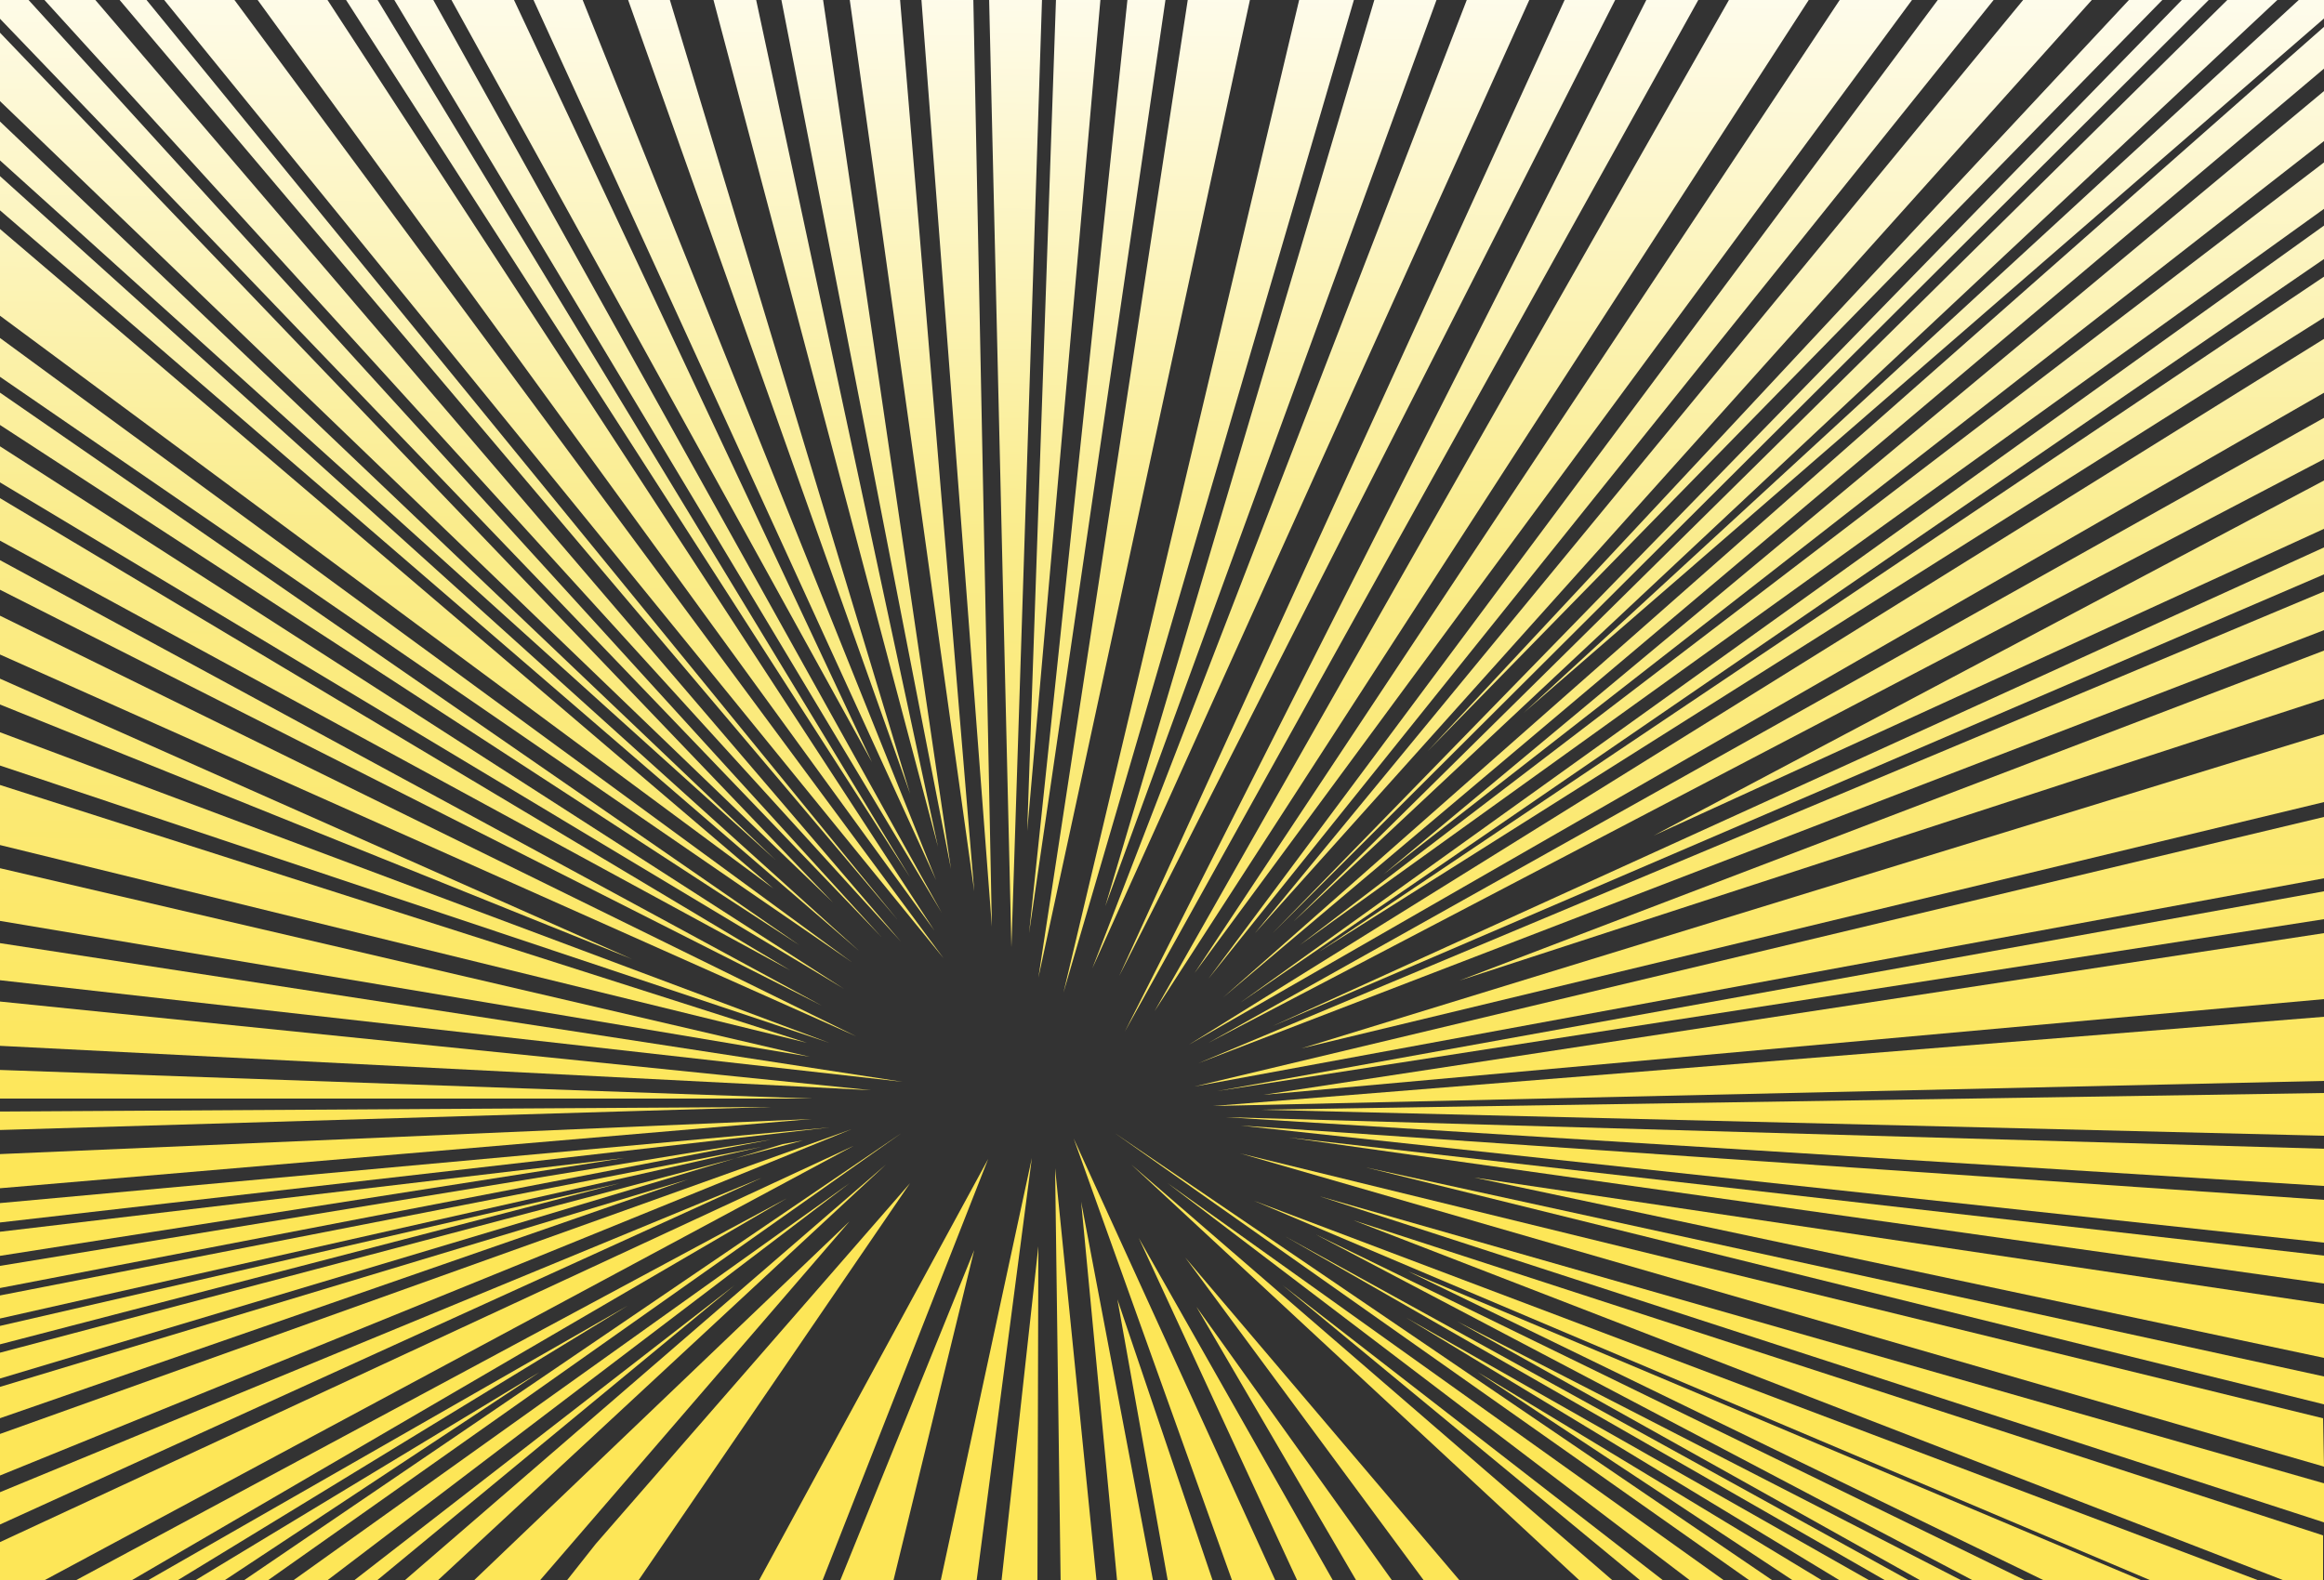 <?xml version="1.0" encoding="utf-8"?>
<!-- Generator: Adobe Illustrator 19.0.0, SVG Export Plug-In . SVG Version: 6.00 Build 0)  -->
<!DOCTYPE svg PUBLIC "-//W3C//DTD SVG 1.1//EN" "http://www.w3.org/Graphics/SVG/1.1/DTD/svg11.dtd">
<svg version="1.1" id="Layer_1" xmlns="http://www.w3.org/2000/svg" xmlns:xlink="http://www.w3.org/1999/xlink" x="0px" y="0px"
	 viewBox="0 0 250 170" style="enable-background:new 0 0 250 170;" xml:space="preserve">
<rect x="0" y="0" width="250" height="170" fill="#333333" stroke="none"/>
<style type="text/css">
	.st0{fill:url(#XMLID_118_);}
	.st1{fill:url(#XMLID_119_);}
	.st2{fill:url(#XMLID_120_);}
	.st3{fill:url(#XMLID_121_);}
	.st4{fill:url(#XMLID_122_);}
	.st5{fill:url(#XMLID_123_);}
	.st6{fill:url(#XMLID_124_);}
	.st7{fill:url(#XMLID_125_);}
	.st8{fill:url(#XMLID_126_);}
	.st9{fill:url(#XMLID_127_);}
	.st10{fill:url(#XMLID_128_);}
	.st11{fill:url(#XMLID_129_);}
	.st12{fill:url(#XMLID_130_);}
	.st13{fill:url(#XMLID_131_);}
	.st14{fill:url(#XMLID_132_);}
	.st15{fill:url(#XMLID_133_);}
	.st16{fill:url(#XMLID_134_);}
	.st17{fill:url(#XMLID_135_);}
	.st18{fill:url(#XMLID_136_);}
	.st19{fill:url(#XMLID_137_);}
	.st20{fill:url(#XMLID_138_);}
	.st21{fill:url(#XMLID_139_);}
	.st22{fill:url(#XMLID_140_);}
	.st23{fill:url(#XMLID_141_);}
	.st24{fill:url(#XMLID_142_);}
	.st25{fill:url(#XMLID_143_);}
	.st26{fill:url(#XMLID_144_);}
	.st27{fill:url(#XMLID_145_);}
	.st28{fill:url(#XMLID_146_);}
	.st29{fill:url(#XMLID_147_);}
	.st30{fill:url(#XMLID_148_);}
	.st31{fill:url(#XMLID_149_);}
	.st32{fill:url(#XMLID_150_);}
	.st33{fill:url(#XMLID_151_);}
	.st34{fill:url(#XMLID_152_);}
	.st35{fill:url(#XMLID_153_);}
	.st36{fill:url(#XMLID_154_);}
	.st37{fill:url(#XMLID_155_);}
	.st38{fill:url(#XMLID_156_);}
	.st39{fill:url(#XMLID_157_);}
	.st40{fill:url(#XMLID_158_);}
	.st41{fill:url(#XMLID_159_);}
	.st42{fill:url(#XMLID_160_);}
	.st43{fill:url(#XMLID_161_);}
	.st44{fill:url(#XMLID_162_);}
	.st45{fill:url(#XMLID_163_);}
	.st46{fill:url(#XMLID_164_);}
	.st47{fill:url(#XMLID_165_);}
	.st48{fill:url(#XMLID_166_);}
	.st49{fill:url(#XMLID_167_);}
	.st50{fill:url(#XMLID_168_);}
	.st51{fill:url(#XMLID_169_);}
	.st52{fill:url(#XMLID_170_);}
	.st53{fill:url(#XMLID_171_);}
	.st54{fill:url(#XMLID_172_);}
	.st55{fill:url(#XMLID_173_);}
	.st56{fill:url(#XMLID_174_);}
	.st57{fill:url(#XMLID_175_);}
	.st58{fill:url(#XMLID_176_);}
	.st59{fill:url(#XMLID_177_);}
	.st60{fill:url(#XMLID_178_);}
	.st61{fill:url(#XMLID_179_);}
	.st62{fill:url(#XMLID_180_);}
	.st63{fill:url(#XMLID_181_);}
	.st64{fill:url(#XMLID_182_);}
	.st65{fill:url(#XMLID_183_);}
	.st66{fill:url(#XMLID_184_);}
	.st67{fill:url(#XMLID_185_);}
	.st68{fill:url(#XMLID_186_);}
	.st69{fill:url(#XMLID_187_);}
	.st70{fill:url(#XMLID_188_);}
	.st71{fill:url(#XMLID_189_);}
	.st72{fill:url(#XMLID_190_);}
	.st73{fill:url(#XMLID_191_);}
	.st74{fill:url(#XMLID_192_);}
	.st75{fill:url(#XMLID_193_);}
	.st76{fill:url(#XMLID_194_);}
	.st77{fill:url(#XMLID_195_);}
	.st78{fill:url(#XMLID_196_);}
	.st79{fill:url(#XMLID_197_);}
	.st80{fill:url(#XMLID_198_);}
	.st81{fill:url(#XMLID_199_);}
	.st82{fill:url(#XMLID_200_);}
	.st83{fill:url(#XMLID_201_);}
	.st84{fill:url(#XMLID_202_);}
	.st85{fill:url(#XMLID_203_);}
	.st86{fill:url(#XMLID_204_);}
	.st87{fill:url(#XMLID_205_);}
	.st88{fill:url(#XMLID_206_);}
	.st89{fill:url(#XMLID_207_);}
	.st90{fill:url(#XMLID_208_);}
	.st91{fill:url(#XMLID_209_);}
	.st92{fill:url(#XMLID_210_);}
	.st93{fill:url(#XMLID_211_);}
	.st94{fill:url(#XMLID_212_);}
	.st95{fill:url(#XMLID_213_);}
	.st96{fill:url(#XMLID_214_);}
	.st97{fill:url(#XMLID_215_);}
	.st98{fill:url(#XMLID_216_);}
	.st99{fill:url(#XMLID_217_);}
	.st100{fill:url(#XMLID_218_);}
	.st101{fill:url(#XMLID_219_);}
	.st102{fill:url(#XMLID_220_);}
	.st103{fill:url(#XMLID_221_);}
	.st104{fill:url(#XMLID_222_);}
	.st105{fill:url(#XMLID_223_);}
	.st106{fill:url(#XMLID_224_);}
	.st107{fill:url(#XMLID_225_);}
	.st108{fill:url(#XMLID_226_);}
	.st109{fill:url(#XMLID_227_);}
	.st110{fill:url(#XMLID_228_);}
	.st111{fill:url(#XMLID_229_);}
	.st112{fill:url(#XMLID_230_);}
	.st113{fill:url(#XMLID_231_);}
	.st114{fill:url(#XMLID_232_);}
	.st115{fill:url(#XMLID_233_);}
</style>
<linearGradient id="XMLID_118_" gradientUnits="userSpaceOnUse" x1="192.203" y1="167.496" x2="195.152" y2="-24.191">
	<stop  offset="0.217" style="stop-color:#FDE657"/>
	<stop  offset="0.566" style="stop-color:#FAEC8B"/>
	<stop  offset="0.942" style="stop-color:#FFFFFF"/>
</linearGradient>
<polygon id="XMLID_116_" class="st0" points="250,61.8 136.9,110.4 250,58.9 "/>
<linearGradient id="XMLID_119_" gradientUnits="userSpaceOnUse" x1="145.438" y1="166.454" x2="148.367" y2="-23.964">
	<stop  offset="0.217" style="stop-color:#FDE657"/>
	<stop  offset="0.566" style="stop-color:#FAEC8B"/>
	<stop  offset="0.942" style="stop-color:#FFFFFF"/>
</linearGradient>
<polygon id="XMLID_115_" class="st1" points="120.4,105 168.4,-0.2 173.9,-0.3 "/>
<linearGradient id="XMLID_120_" gradientUnits="userSpaceOnUse" x1="165.458" y1="166.412" x2="168.383" y2="-23.721">
	<stop  offset="0.217" style="stop-color:#FDE657"/>
	<stop  offset="0.566" style="stop-color:#FAEC8B"/>
	<stop  offset="0.942" style="stop-color:#FFFFFF"/>
</linearGradient>
<polygon id="XMLID_114_" class="st2" points="128.5,104.7 198.1,-0.3 205.9,-0.3 "/>
<linearGradient id="XMLID_121_" gradientUnits="userSpaceOnUse" x1="170.57" y1="166.949" x2="173.506" y2="-23.898">
	<stop  offset="0.217" style="stop-color:#FDE657"/>
	<stop  offset="0.566" style="stop-color:#FAEC8B"/>
	<stop  offset="0.942" style="stop-color:#FFFFFF"/>
</linearGradient>
<polygon id="XMLID_113_" class="st3" points="130,105.3 208.6,-0.2 214.7,-0.3 "/>
<linearGradient id="XMLID_122_" gradientUnits="userSpaceOnUse" x1="178.151" y1="176.531" x2="181.256" y2="-25.286">
	<stop  offset="0.217" style="stop-color:#FDE657"/>
	<stop  offset="0.566" style="stop-color:#FAEC8B"/>
	<stop  offset="0.942" style="stop-color:#FFFFFF"/>
</linearGradient>
<polygon id="XMLID_112_" class="st4" points="135,100.4 217.8,-0.2 225.2,-0.2 "/>
<linearGradient id="XMLID_123_" gradientUnits="userSpaceOnUse" x1="212.519" y1="167.684" x2="215.463" y2="-23.663">
	<stop  offset="0.217" style="stop-color:#FDE657"/>
	<stop  offset="0.566" style="stop-color:#FAEC8B"/>
	<stop  offset="0.942" style="stop-color:#FFFFFF"/>
</linearGradient>
<polygon id="XMLID_111_" class="st5" points="250,56.9 177.9,89.9 250,51.7 "/>
<linearGradient id="XMLID_124_" gradientUnits="userSpaceOnUse" x1="188.683" y1="167.275" x2="191.622" y2="-23.794">
	<stop  offset="0.217" style="stop-color:#FDE657"/>
	<stop  offset="0.566" style="stop-color:#FAEC8B"/>
	<stop  offset="0.942" style="stop-color:#FFFFFF"/>
</linearGradient>
<polygon id="XMLID_110_" class="st6" points="250,49.4 130,112.2 250.1,44.9 "/>
<linearGradient id="XMLID_125_" gradientUnits="userSpaceOnUse" x1="187.577" y1="167.45" x2="190.527" y2="-24.277">
	<stop  offset="0.217" style="stop-color:#FDE657"/>
	<stop  offset="0.566" style="stop-color:#FAEC8B"/>
	<stop  offset="0.942" style="stop-color:#FFFFFF"/>
</linearGradient>
<polygon id="XMLID_109_" class="st7" points="250.1,42.2 127.9,112.4 250.1,36.4 "/>
<linearGradient id="XMLID_126_" gradientUnits="userSpaceOnUse" x1="194.471" y1="167.276" x2="197.407" y2="-23.541">
	<stop  offset="0.217" style="stop-color:#FDE657"/>
	<stop  offset="0.566" style="stop-color:#FAEC8B"/>
	<stop  offset="0.942" style="stop-color:#FFFFFF"/>
</linearGradient>
<polygon id="XMLID_108_" class="st8" points="250.1,34.1 141.9,102.4 250.1,29.7 "/>
<linearGradient id="XMLID_127_" gradientUnits="userSpaceOnUse" x1="191.284" y1="167.288" x2="194.221" y2="-23.646">
	<stop  offset="0.217" style="stop-color:#FDE657"/>
	<stop  offset="0.566" style="stop-color:#FAEC8B"/>
	<stop  offset="0.942" style="stop-color:#FFFFFF"/>
</linearGradient>
<polygon id="XMLID_107_" class="st9" points="153.6,80.8 229.2,-0.2 232.9,-0.3 "/>
<linearGradient id="XMLID_128_" gradientUnits="userSpaceOnUse" x1="185.55" y1="167.165" x2="188.486" y2="-23.67">
	<stop  offset="0.217" style="stop-color:#FDE657"/>
	<stop  offset="0.566" style="stop-color:#FAEC8B"/>
	<stop  offset="0.942" style="stop-color:#FFFFFF"/>
</linearGradient>
<polygon id="XMLID_106_" class="st10" points="136.9,100.4 234.9,-0.2 237.8,-0.2 "/>
<linearGradient id="XMLID_129_" gradientUnits="userSpaceOnUse" x1="189.147" y1="167.262" x2="192.085" y2="-23.703">
	<stop  offset="0.217" style="stop-color:#FDE657"/>
	<stop  offset="0.566" style="stop-color:#FAEC8B"/>
	<stop  offset="0.942" style="stop-color:#FFFFFF"/>
</linearGradient>
<polygon id="XMLID_105_" class="st11" points="131.6,107.3 250.1,2.8 250.1,7.3 "/>
<linearGradient id="XMLID_130_" gradientUnits="userSpaceOnUse" x1="205.024" y1="167.331" x2="207.957" y2="-23.287">
	<stop  offset="0.217" style="stop-color:#FDE657"/>
	<stop  offset="0.566" style="stop-color:#FAEC8B"/>
	<stop  offset="0.942" style="stop-color:#FFFFFF"/>
</linearGradient>
<polygon id="XMLID_104_" class="st12" points="250.1,1.9 163.9,76.7 247.5,-0.2 250.1,-0.2 "/>
<linearGradient id="XMLID_131_" gradientUnits="userSpaceOnUse" x1="197.718" y1="167.616" x2="200.666" y2="-23.974">
	<stop  offset="0.217" style="stop-color:#FDE657"/>
	<stop  offset="0.566" style="stop-color:#FAEC8B"/>
	<stop  offset="0.942" style="stop-color:#FFFFFF"/>
</linearGradient>
<polygon id="XMLID_103_" class="st13" points="250.1,15.1 148.8,94.1 250,9.8 "/>
<linearGradient id="XMLID_132_" gradientUnits="userSpaceOnUse" x1="190.227" y1="167.254" x2="193.164" y2="-23.654">
	<stop  offset="0.217" style="stop-color:#FDE657"/>
	<stop  offset="0.566" style="stop-color:#FAEC8B"/>
	<stop  offset="0.942" style="stop-color:#FFFFFF"/>
</linearGradient>
<polygon id="XMLID_102_" class="st14" points="250.1,27.8 133.4,107.9 250.1,24.2 "/>
<linearGradient id="XMLID_133_" gradientUnits="userSpaceOnUse" x1="190.353" y1="167.292" x2="193.291" y2="-23.705">
	<stop  offset="0.217" style="stop-color:#FDE657"/>
	<stop  offset="0.566" style="stop-color:#FAEC8B"/>
	<stop  offset="0.942" style="stop-color:#FFFFFF"/>
</linearGradient>
<polygon id="XMLID_101_" class="st15" points="245.3,-0.3 139.1,99.2 239.8,-0.2 "/>
<linearGradient id="XMLID_134_" gradientUnits="userSpaceOnUse" x1="193.303" y1="167.338" x2="196.242" y2="-23.689">
	<stop  offset="0.217" style="stop-color:#FDE657"/>
	<stop  offset="0.566" style="stop-color:#FAEC8B"/>
	<stop  offset="0.942" style="stop-color:#FFFFFF"/>
</linearGradient>
<polygon id="XMLID_100_" class="st16" points="250.1,22.4 139.8,101.7 250.1,17.4 "/>
<linearGradient id="XMLID_135_" gradientUnits="userSpaceOnUse" x1="43.275" y1="164.667" x2="46.187" y2="-24.642">
	<stop  offset="0.217" style="stop-color:#FDE657"/>
	<stop  offset="0.566" style="stop-color:#FAEC8B"/>
	<stop  offset="0.942" style="stop-color:#FFFFFF"/>
</linearGradient>
<polygon id="XMLID_99_" class="st17" points="-0.5,82.2 89.2,112.2 -0.5,78.6 "/>
<linearGradient id="XMLID_136_" gradientUnits="userSpaceOnUse" x1="77.174" y1="165.312" x2="80.097" y2="-24.699">
	<stop  offset="0.217" style="stop-color:#FDE657"/>
	<stop  offset="0.566" style="stop-color:#FAEC8B"/>
	<stop  offset="0.942" style="stop-color:#FFFFFF"/>
</linearGradient>
<polygon id="XMLID_98_" class="st18" points="100.7,94.7 62.6,-0.2 57.3,-0.2 "/>
<linearGradient id="XMLID_137_" gradientUnits="userSpaceOnUse" x1="69.177" y1="165.246" x2="72.103" y2="-24.912">
	<stop  offset="0.217" style="stop-color:#FDE657"/>
	<stop  offset="0.566" style="stop-color:#FAEC8B"/>
	<stop  offset="0.942" style="stop-color:#FFFFFF"/>
</linearGradient>
<polygon id="XMLID_97_" class="st19" points="93.8,82 55.2,-0.2 48.4,-0.3 "/>
<linearGradient id="XMLID_138_" gradientUnits="userSpaceOnUse" x1="70.026" y1="165.178" x2="72.948" y2="-24.749">
	<stop  offset="0.217" style="stop-color:#FDE657"/>
	<stop  offset="0.566" style="stop-color:#FAEC8B"/>
	<stop  offset="0.942" style="stop-color:#FFFFFF"/>
</linearGradient>
<polygon id="XMLID_96_" class="st20" points="101.3,98.2 46.5,-0.2 42.3,-0.2 "/>
<linearGradient id="XMLID_139_" gradientUnits="userSpaceOnUse" x1="65.707" y1="164.909" x2="68.621" y2="-24.477">
	<stop  offset="0.217" style="stop-color:#FDE657"/>
	<stop  offset="0.566" style="stop-color:#FAEC8B"/>
	<stop  offset="0.942" style="stop-color:#FFFFFF"/>
</linearGradient>
<polygon id="XMLID_95_" class="st21" points="97.9,94.4 40.5,-0.2 37.1,-0.2 "/>
<linearGradient id="XMLID_140_" gradientUnits="userSpaceOnUse" x1="62.245" y1="164.987" x2="65.164" y2="-24.713">
	<stop  offset="0.217" style="stop-color:#FDE657"/>
	<stop  offset="0.566" style="stop-color:#FAEC8B"/>
	<stop  offset="0.942" style="stop-color:#FFFFFF"/>
</linearGradient>
<polygon id="XMLID_94_" class="st22" points="100.5,100.1 35.1,-0.2 27.5,-0.3 "/>
<linearGradient id="XMLID_141_" gradientUnits="userSpaceOnUse" x1="32.572" y1="164.441" x2="35.481" y2="-24.639">
	<stop  offset="0.217" style="stop-color:#FDE657"/>
	<stop  offset="0.566" style="stop-color:#FAEC8B"/>
	<stop  offset="0.942" style="stop-color:#FFFFFF"/>
</linearGradient>
<polygon id="XMLID_93_" class="st23" points="-0.5,75.6 68,103.2 -0.5,72.8 "/>
<linearGradient id="XMLID_142_" gradientUnits="userSpaceOnUse" x1="44.644" y1="165.067" x2="47.578" y2="-25.617">
	<stop  offset="0.217" style="stop-color:#FDE657"/>
	<stop  offset="0.566" style="stop-color:#FAEC8B"/>
	<stop  offset="0.942" style="stop-color:#FFFFFF"/>
</linearGradient>
<polygon id="XMLID_92_" class="st24" points="-0.5,70.2 92.1,111.5 -0.5,66 "/>
<linearGradient id="XMLID_143_" gradientUnits="userSpaceOnUse" x1="42.723" y1="164.777" x2="45.642" y2="-24.994">
	<stop  offset="0.217" style="stop-color:#FDE657"/>
	<stop  offset="0.566" style="stop-color:#FAEC8B"/>
	<stop  offset="0.942" style="stop-color:#FFFFFF"/>
</linearGradient>
<polygon id="XMLID_91_" class="st25" points="-0.5,63.2 88.4,108.2 -0.5,60 "/>
<linearGradient id="XMLID_144_" gradientUnits="userSpaceOnUse" x1="40.924" y1="164.568" x2="43.835" y2="-24.646">
	<stop  offset="0.217" style="stop-color:#FDE657"/>
	<stop  offset="0.566" style="stop-color:#FAEC8B"/>
	<stop  offset="0.942" style="stop-color:#FFFFFF"/>
</linearGradient>
<polygon id="XMLID_90_" class="st26" points="-0.5,57.9 85,104.4 -0.5,53.3 "/>
<linearGradient id="XMLID_145_" gradientUnits="userSpaceOnUse" x1="57.748" y1="164.856" x2="60.663" y2="-24.632">
	<stop  offset="0.217" style="stop-color:#FDE657"/>
	<stop  offset="0.566" style="stop-color:#FAEC8B"/>
	<stop  offset="0.942" style="stop-color:#FFFFFF"/>
</linearGradient>
<polygon id="XMLID_89_" class="st27" points="101.5,103.1 25,-0.3 17.5,-0.2 "/>
<linearGradient id="XMLID_146_" gradientUnits="userSpaceOnUse" x1="52.83" y1="164.876" x2="55.749" y2="-24.898">
	<stop  offset="0.217" style="stop-color:#FDE657"/>
	<stop  offset="0.566" style="stop-color:#FAEC8B"/>
	<stop  offset="0.942" style="stop-color:#FFFFFF"/>
</linearGradient>
<polygon id="XMLID_88_" class="st28" points="96.5,98.9 15.6,-0.2 12.7,-0.2 "/>
<linearGradient id="XMLID_147_" gradientUnits="userSpaceOnUse" x1="49.029" y1="164.773" x2="51.947" y2="-24.847">
	<stop  offset="0.217" style="stop-color:#FDE657"/>
	<stop  offset="0.566" style="stop-color:#FAEC8B"/>
	<stop  offset="0.942" style="stop-color:#FFFFFF"/>
</linearGradient>
<polygon id="XMLID_87_" class="st29" points="96.9,101.3 10,-0.3 4.6,-0.2 "/>
<linearGradient id="XMLID_148_" gradientUnits="userSpaceOnUse" x1="45.415" y1="164.65" x2="48.329" y2="-24.762">
	<stop  offset="0.217" style="stop-color:#FDE657"/>
	<stop  offset="0.566" style="stop-color:#FAEC8B"/>
	<stop  offset="0.942" style="stop-color:#FFFFFF"/>
</linearGradient>
<polygon id="XMLID_86_" class="st30" points="-0.4,1.6 94.8,100.8 2.8,-0.3 -0.4,-0.2 "/>
<linearGradient id="XMLID_149_" gradientUnits="userSpaceOnUse" x1="39.794" y1="164.555" x2="42.708" y2="-24.809">
	<stop  offset="0.217" style="stop-color:#FDE657"/>
	<stop  offset="0.566" style="stop-color:#FAEC8B"/>
	<stop  offset="0.942" style="stop-color:#FFFFFF"/>
</linearGradient>
<polygon id="XMLID_85_" class="st31" points="-0.4,24.3 83.2,95.6 -0.5,33.6 "/>
<linearGradient id="XMLID_150_" gradientUnits="userSpaceOnUse" x1="43.806" y1="164.833" x2="46.728" y2="-25.108">
	<stop  offset="0.217" style="stop-color:#FDE657"/>
	<stop  offset="0.566" style="stop-color:#FAEC8B"/>
	<stop  offset="0.942" style="stop-color:#FFFFFF"/>
</linearGradient>
<polygon id="XMLID_84_" class="st32" points="-0.5,47.7 90.8,106.4 -0.5,51.6 "/>
<linearGradient id="XMLID_151_" gradientUnits="userSpaceOnUse" x1="44.103" y1="164.721" x2="47.02" y2="-24.894">
	<stop  offset="0.217" style="stop-color:#FDE657"/>
	<stop  offset="0.566" style="stop-color:#FAEC8B"/>
	<stop  offset="0.942" style="stop-color:#FFFFFF"/>
</linearGradient>
<polygon id="XMLID_83_" class="st33" points="-0.5,40.2 91.6,103.5 -0.5,36 "/>
<linearGradient id="XMLID_152_" gradientUnits="userSpaceOnUse" x1="41.341" y1="164.819" x2="44.264" y2="-25.184">
	<stop  offset="0.217" style="stop-color:#FDE657"/>
	<stop  offset="0.566" style="stop-color:#FAEC8B"/>
	<stop  offset="0.942" style="stop-color:#FFFFFF"/>
</linearGradient>
<polygon id="XMLID_82_" class="st34" points="-0.5,41.9 86,101.7 -0.5,45.4 "/>
<linearGradient id="XMLID_153_" gradientUnits="userSpaceOnUse" x1="191.299" y1="166.422" x2="194.18" y2="-20.834">
	<stop  offset="0.217" style="stop-color:#FDE657"/>
	<stop  offset="0.566" style="stop-color:#FAEC8B"/>
	<stop  offset="0.942" style="stop-color:#FFFFFF"/>
</linearGradient>
<polygon id="XMLID_81_" class="st35" points="249.9,152.6 133.4,124.1 250,157.8 "/>
<linearGradient id="XMLID_154_" gradientUnits="userSpaceOnUse" x1="147.554" y1="166.351" x2="150.474" y2="-23.445">
	<stop  offset="0.217" style="stop-color:#FDE657"/>
	<stop  offset="0.566" style="stop-color:#FAEC8B"/>
	<stop  offset="0.942" style="stop-color:#FFFFFF"/>
</linearGradient>
<polygon id="XMLID_80_" class="st36" points="121.7,125.3 170.4,170.5 174,170.5 "/>
<linearGradient id="XMLID_155_" gradientUnits="userSpaceOnUse" x1="158.587" y1="166.503" x2="161.506" y2="-23.216">
	<stop  offset="0.217" style="stop-color:#FDE657"/>
	<stop  offset="0.566" style="stop-color:#FAEC8B"/>
	<stop  offset="0.942" style="stop-color:#FFFFFF"/>
</linearGradient>
<polygon id="XMLID_79_" class="st37" points="138,138.3 177,170.5 179.5,170.5 "/>
<linearGradient id="XMLID_156_" gradientUnits="userSpaceOnUse" x1="155.575" y1="166.441" x2="158.493" y2="-23.214">
	<stop  offset="0.217" style="stop-color:#FDE657"/>
	<stop  offset="0.566" style="stop-color:#FAEC8B"/>
	<stop  offset="0.942" style="stop-color:#FFFFFF"/>
</linearGradient>
<polygon id="XMLID_78_" class="st38" points="125.6,127.3 182.4,170.5 186.1,170.5 "/>
<linearGradient id="XMLID_157_" gradientUnits="userSpaceOnUse" x1="155.275" y1="166.417" x2="158.192" y2="-23.174">
	<stop  offset="0.217" style="stop-color:#FDE657"/>
	<stop  offset="0.566" style="stop-color:#FAEC8B"/>
	<stop  offset="0.942" style="stop-color:#FFFFFF"/>
</linearGradient>
<polygon id="XMLID_77_" class="st39" points="119.9,121.9 188.7,170.4 191.2,170.4 "/>
<linearGradient id="XMLID_158_" gradientUnits="userSpaceOnUse" x1="177.595" y1="166.746" x2="180.511" y2="-22.788">
	<stop  offset="0.217" style="stop-color:#FDE657"/>
	<stop  offset="0.566" style="stop-color:#FAEC8B"/>
	<stop  offset="0.942" style="stop-color:#FFFFFF"/>
</linearGradient>
<polygon id="XMLID_76_" class="st40" points="158.9,147.6 193.4,170.4 196.6,170.4 "/>
<linearGradient id="XMLID_159_" gradientUnits="userSpaceOnUse" x1="195.618" y1="166.443" x2="198.491" y2="-20.339">
	<stop  offset="0.217" style="stop-color:#FDE657"/>
	<stop  offset="0.566" style="stop-color:#FAEC8B"/>
	<stop  offset="0.942" style="stop-color:#FFFFFF"/>
</linearGradient>
<polygon id="XMLID_75_" class="st41" points="250,159.6 141.9,128.7 250,163.8 "/>
<linearGradient id="XMLID_160_" gradientUnits="userSpaceOnUse" x1="197.497" y1="167.269" x2="200.434" y2="-23.633">
	<stop  offset="0.217" style="stop-color:#FDE657"/>
	<stop  offset="0.566" style="stop-color:#FAEC8B"/>
	<stop  offset="0.942" style="stop-color:#FFFFFF"/>
</linearGradient>
<polygon id="XMLID_74_" class="st42" points="249.9,170.3 249.9,165.2 145.6,131.3 246.6,170.4 "/>
<linearGradient id="XMLID_161_" gradientUnits="userSpaceOnUse" x1="189.145" y1="166.812" x2="192.053" y2="-22.204">
	<stop  offset="0.217" style="stop-color:#FDE657"/>
	<stop  offset="0.566" style="stop-color:#FAEC8B"/>
	<stop  offset="0.942" style="stop-color:#FFFFFF"/>
</linearGradient>
<polygon id="XMLID_73_" class="st43" points="243.9,170.4 134.9,129.2 232.2,170.4 "/>
<linearGradient id="XMLID_162_" gradientUnits="userSpaceOnUse" x1="176.462" y1="166.706" x2="179.376" y2="-22.676">
	<stop  offset="0.217" style="stop-color:#FDE657"/>
	<stop  offset="0.566" style="stop-color:#FAEC8B"/>
	<stop  offset="0.942" style="stop-color:#FFFFFF"/>
</linearGradient>
<polygon id="XMLID_72_" class="st44" points="151.3,141.8 198.5,170.4 201.9,170.5 "/>
<linearGradient id="XMLID_163_" gradientUnits="userSpaceOnUse" x1="171.947" y1="166.631" x2="174.86" y2="-22.764">
	<stop  offset="0.217" style="stop-color:#FDE657"/>
	<stop  offset="0.566" style="stop-color:#FAEC8B"/>
	<stop  offset="0.942" style="stop-color:#FFFFFF"/>
</linearGradient>
<polygon id="XMLID_71_" class="st45" points="138.2,133 203.6,170.5 206.2,170.5 "/>
<linearGradient id="XMLID_164_" gradientUnits="userSpaceOnUse" x1="184.096" y1="166.806" x2="187.01" y2="-22.559">
	<stop  offset="0.217" style="stop-color:#FDE657"/>
	<stop  offset="0.566" style="stop-color:#FAEC8B"/>
	<stop  offset="0.942" style="stop-color:#FFFFFF"/>
</linearGradient>
<polygon id="XMLID_70_" class="st46" points="156.8,142.2 207.4,170.5 211.7,170.4 "/>
<linearGradient id="XMLID_165_" gradientUnits="userSpaceOnUse" x1="179.82" y1="166.724" x2="182.732" y2="-22.574">
	<stop  offset="0.217" style="stop-color:#FDE657"/>
	<stop  offset="0.566" style="stop-color:#FAEC8B"/>
	<stop  offset="0.942" style="stop-color:#FFFFFF"/>
</linearGradient>
<polygon id="XMLID_69_" class="st47" points="218.6,170.4 141.5,132.8 213.1,170.5 215.6,170.5 "/>
<linearGradient id="XMLID_166_" gradientUnits="userSpaceOnUse" x1="191.022" y1="166.874" x2="193.933" y2="-22.33">
	<stop  offset="0.217" style="stop-color:#FDE657"/>
	<stop  offset="0.566" style="stop-color:#FAEC8B"/>
	<stop  offset="0.942" style="stop-color:#FFFFFF"/>
</linearGradient>
<polygon id="XMLID_68_" class="st48" points="231,170.3 151.5,136.8 220.4,170.3 "/>
<linearGradient id="XMLID_167_" gradientUnits="userSpaceOnUse" x1="36.267" y1="165.197" x2="39.218" y2="-26.596">
	<stop  offset="0.217" style="stop-color:#FDE657"/>
	<stop  offset="0.566" style="stop-color:#FAEC8B"/>
	<stop  offset="0.942" style="stop-color:#FFFFFF"/>
</linearGradient>
<polygon id="XMLID_67_" class="st49" points="-0.6,149.4 74,126.9 -0.6,152.8 "/>
<linearGradient id="XMLID_168_" gradientUnits="userSpaceOnUse" x1="68.872" y1="165.5" x2="71.812" y2="-25.601">
	<stop  offset="0.217" style="stop-color:#FDE657"/>
	<stop  offset="0.566" style="stop-color:#FAEC8B"/>
	<stop  offset="0.942" style="stop-color:#FFFFFF"/>
</linearGradient>
<polygon id="XMLID_66_" class="st50" points="95.3,125.3 46.6,170.5 43,170.5 "/>
<linearGradient id="XMLID_169_" gradientUnits="userSpaceOnUse" x1="58.039" y1="165.347" x2="60.98" y2="-25.826">
	<stop  offset="0.217" style="stop-color:#FDE657"/>
	<stop  offset="0.566" style="stop-color:#FAEC8B"/>
	<stop  offset="0.942" style="stop-color:#FFFFFF"/>
</linearGradient>
<polygon id="XMLID_65_" class="st51" points="79,138.3 40,170.5 37.5,170.5 "/>
<linearGradient id="XMLID_170_" gradientUnits="userSpaceOnUse" x1="60.881" y1="165.409" x2="63.823" y2="-25.827">
	<stop  offset="0.217" style="stop-color:#FDE657"/>
	<stop  offset="0.566" style="stop-color:#FAEC8B"/>
	<stop  offset="0.942" style="stop-color:#FFFFFF"/>
</linearGradient>
<polygon id="XMLID_64_" class="st52" points="91.4,127.3 34.6,170.5 30.9,170.5 "/>
<linearGradient id="XMLID_171_" gradientUnits="userSpaceOnUse" x1="61.097" y1="165.427" x2="64.04" y2="-25.849">
	<stop  offset="0.217" style="stop-color:#FDE657"/>
	<stop  offset="0.566" style="stop-color:#FAEC8B"/>
	<stop  offset="0.942" style="stop-color:#FFFFFF"/>
</linearGradient>
<polygon id="XMLID_63_" class="st53" points="97,121.9 28.3,170.4 25.7,170.4 "/>
<linearGradient id="XMLID_172_" gradientUnits="userSpaceOnUse" x1="39.171" y1="165.103" x2="42.115" y2="-26.275">
	<stop  offset="0.217" style="stop-color:#FDE657"/>
	<stop  offset="0.566" style="stop-color:#FAEC8B"/>
	<stop  offset="0.942" style="stop-color:#FFFFFF"/>
</linearGradient>
<polygon id="XMLID_62_" class="st54" points="58.1,147.6 23.6,170.4 20.4,170.4 "/>
<linearGradient id="XMLID_173_" gradientUnits="userSpaceOnUse" x1="45.078" y1="165.396" x2="48.034" y2="-26.726">
	<stop  offset="0.217" style="stop-color:#FDE657"/>
	<stop  offset="0.566" style="stop-color:#FAEC8B"/>
	<stop  offset="0.942" style="stop-color:#FFFFFF"/>
</linearGradient>
<polygon id="XMLID_61_" class="st55" points="-0.6,154.5 91.6,121.5 -0.6,159 "/>
<linearGradient id="XMLID_174_" gradientUnits="userSpaceOnUse" x1="40.403" y1="165.236" x2="43.353" y2="-26.547">
	<stop  offset="0.217" style="stop-color:#FDE657"/>
	<stop  offset="0.566" style="stop-color:#FAEC8B"/>
	<stop  offset="0.942" style="stop-color:#FFFFFF"/>
</linearGradient>
<polygon id="XMLID_60_" class="st56" points="-0.6,160.8 82,126.7 -0.6,164.3 "/>
<linearGradient id="XMLID_175_" gradientUnits="userSpaceOnUse" x1="41.128" y1="165.147" x2="44.074" y2="-26.285">
	<stop  offset="0.217" style="stop-color:#FDE657"/>
	<stop  offset="0.566" style="stop-color:#FAEC8B"/>
	<stop  offset="0.942" style="stop-color:#FFFFFF"/>
</linearGradient>
<polygon id="XMLID_59_" class="st57" points="67.5,140.5 18.5,170.4 15.1,170.5 "/>
<linearGradient id="XMLID_176_" gradientUnits="userSpaceOnUse" x1="45.66" y1="165.238" x2="48.606" y2="-26.257">
	<stop  offset="0.217" style="stop-color:#FDE657"/>
	<stop  offset="0.566" style="stop-color:#FAEC8B"/>
	<stop  offset="0.942" style="stop-color:#FFFFFF"/>
</linearGradient>
<polygon id="XMLID_58_" class="st58" points="84.7,128.9 13.7,170.3 7.1,170.6 "/>
<linearGradient id="XMLID_177_" gradientUnits="userSpaceOnUse" x1="45.306" y1="165.309" x2="48.256" y2="-26.484">
	<stop  offset="0.217" style="stop-color:#FDE657"/>
	<stop  offset="0.566" style="stop-color:#FAEC8B"/>
	<stop  offset="0.942" style="stop-color:#FFFFFF"/>
</linearGradient>
<polygon id="XMLID_57_" class="st59" points="-0.6,166.2 91.8,123.3 3.9,170.5 -0.6,170.5 "/>
<linearGradient id="XMLID_178_" gradientUnits="userSpaceOnUse" x1="189.545" y1="167.988" x2="192.527" y2="-25.889">
	<stop  offset="0.217" style="stop-color:#FDE657"/>
	<stop  offset="0.566" style="stop-color:#FAEC8B"/>
	<stop  offset="0.942" style="stop-color:#FFFFFF"/>
</linearGradient>
<polygon id="XMLID_56_" class="st60" points="250,98.9 130.9,117.4 250,95.9 "/>
<linearGradient id="XMLID_179_" gradientUnits="userSpaceOnUse" x1="192.097" y1="168.036" x2="195.082" y2="-25.957">
	<stop  offset="0.217" style="stop-color:#FDE657"/>
	<stop  offset="0.566" style="stop-color:#FAEC8B"/>
	<stop  offset="0.942" style="stop-color:#FFFFFF"/>
</linearGradient>
<polygon id="XMLID_55_" class="st61" points="250,107.5 135.9,117.8 250,100.4 "/>
<linearGradient id="XMLID_180_" gradientUnits="userSpaceOnUse" x1="189.429" y1="170.04" x2="192.541" y2="-32.242">
	<stop  offset="0.217" style="stop-color:#FDE657"/>
	<stop  offset="0.566" style="stop-color:#FAEC8B"/>
	<stop  offset="0.942" style="stop-color:#FFFFFF"/>
</linearGradient>
<polygon id="XMLID_54_" class="st62" points="250,116.3 130.5,119 250,109.4 "/>
<linearGradient id="XMLID_181_" gradientUnits="userSpaceOnUse" x1="192.061" y1="167.024" x2="195.008" y2="-24.551">
	<stop  offset="0.217" style="stop-color:#FDE657"/>
	<stop  offset="0.566" style="stop-color:#FAEC8B"/>
	<stop  offset="0.942" style="stop-color:#FFFFFF"/>
</linearGradient>
<polygon id="XMLID_53_" class="st63" points="250,122.2 135.5,119.4 250,117.6 "/>
<linearGradient id="XMLID_182_" gradientUnits="userSpaceOnUse" x1="190.275" y1="164.287" x2="193.025" y2="-14.446">
	<stop  offset="0.217" style="stop-color:#FDE657"/>
	<stop  offset="0.566" style="stop-color:#FAEC8B"/>
	<stop  offset="0.942" style="stop-color:#FFFFFF"/>
</linearGradient>
<polygon id="XMLID_52_" class="st64" points="250,127.6 131.8,120.2 250,123.6 "/>
<linearGradient id="XMLID_183_" gradientUnits="userSpaceOnUse" x1="191.107" y1="165.425" x2="193.927" y2="-17.847">
	<stop  offset="0.217" style="stop-color:#FDE657"/>
	<stop  offset="0.566" style="stop-color:#FAEC8B"/>
	<stop  offset="0.942" style="stop-color:#FFFFFF"/>
</linearGradient>
<polygon id="XMLID_51_" class="st65" points="250,133.7 133.4,121.1 250,129.1 "/>
<linearGradient id="XMLID_184_" gradientUnits="userSpaceOnUse" x1="193.79" y1="165.952" x2="196.64" y2="-19.3">
	<stop  offset="0.217" style="stop-color:#FDE657"/>
	<stop  offset="0.566" style="stop-color:#FAEC8B"/>
	<stop  offset="0.942" style="stop-color:#FFFFFF"/>
</linearGradient>
<polygon id="XMLID_50_" class="st66" points="250,138.1 138.7,122.4 250,135.1 "/>
<linearGradient id="XMLID_185_" gradientUnits="userSpaceOnUse" x1="203.806" y1="166.631" x2="206.691" y2="-20.889">
	<stop  offset="0.217" style="stop-color:#FDE657"/>
	<stop  offset="0.566" style="stop-color:#FAEC8B"/>
	<stop  offset="0.942" style="stop-color:#FFFFFF"/>
</linearGradient>
<polygon id="XMLID_49_" class="st67" points="250,146.1 158.6,126.7 250,140.3 "/>
<linearGradient id="XMLID_186_" gradientUnits="userSpaceOnUse" x1="198.012" y1="166.484" x2="200.892" y2="-20.665">
	<stop  offset="0.217" style="stop-color:#FDE657"/>
	<stop  offset="0.566" style="stop-color:#FAEC8B"/>
	<stop  offset="0.942" style="stop-color:#FFFFFF"/>
</linearGradient>
<polygon id="XMLID_48_" class="st68" points="250,151.1 146.9,125.6 250,148.1 "/>
<linearGradient id="XMLID_187_" gradientUnits="userSpaceOnUse" x1="121.359" y1="166.036" x2="124.284" y2="-24.147">
	<stop  offset="0.217" style="stop-color:#FDE657"/>
	<stop  offset="0.566" style="stop-color:#FAEC8B"/>
	<stop  offset="0.942" style="stop-color:#FFFFFF"/>
</linearGradient>
<polygon id="XMLID_47_" class="st69" points="127.8,-0.2 111.7,105.2 134.5,-0.2 "/>
<linearGradient id="XMLID_188_" gradientUnits="userSpaceOnUse" x1="116.265" y1="165.875" x2="119.188" y2="-24.08">
	<stop  offset="0.217" style="stop-color:#FDE657"/>
	<stop  offset="0.566" style="stop-color:#FAEC8B"/>
	<stop  offset="0.942" style="stop-color:#FFFFFF"/>
</linearGradient>
<polygon id="XMLID_46_" class="st70" points="121.3,-0.2 110.7,100.4 125.4,-0.2 "/>
<linearGradient id="XMLID_189_" gradientUnits="userSpaceOnUse" x1="112.597" y1="165.358" x2="115.508" y2="-23.886">
	<stop  offset="0.217" style="stop-color:#FDE657"/>
	<stop  offset="0.566" style="stop-color:#FAEC8B"/>
	<stop  offset="0.942" style="stop-color:#FFFFFF"/>
</linearGradient>
<polygon id="XMLID_45_" class="st71" points="113.6,-0.2 110.5,89.4 118.4,-0.3 "/>
<linearGradient id="XMLID_190_" gradientUnits="userSpaceOnUse" x1="106.713" y1="165.801" x2="109.638" y2="-24.339">
	<stop  offset="0.217" style="stop-color:#FDE657"/>
	<stop  offset="0.566" style="stop-color:#FAEC8B"/>
	<stop  offset="0.942" style="stop-color:#FFFFFF"/>
</linearGradient>
<polygon id="XMLID_44_" class="st72" points="106.4,-0.2 108.8,101.9 112.1,-0.3 "/>
<linearGradient id="XMLID_191_" gradientUnits="userSpaceOnUse" x1="101.125" y1="165.523" x2="104.042" y2="-24.058">
	<stop  offset="0.217" style="stop-color:#FDE657"/>
	<stop  offset="0.566" style="stop-color:#FAEC8B"/>
	<stop  offset="0.942" style="stop-color:#FFFFFF"/>
</linearGradient>
<polygon id="XMLID_43_" class="st73" points="99.1,-0.3 106.7,99.7 104.7,-0.3 "/>
<linearGradient id="XMLID_192_" gradientUnits="userSpaceOnUse" x1="96.287" y1="165.413" x2="99.203" y2="-24.102">
	<stop  offset="0.217" style="stop-color:#FDE657"/>
	<stop  offset="0.566" style="stop-color:#FAEC8B"/>
	<stop  offset="0.942" style="stop-color:#FFFFFF"/>
</linearGradient>
<polygon id="XMLID_42_" class="st74" points="91.4,-0.1 104.8,95.9 96.8,-0.3 "/>
<linearGradient id="XMLID_193_" gradientUnits="userSpaceOnUse" x1="91.34" y1="165.65" x2="94.268" y2="-24.698">
	<stop  offset="0.217" style="stop-color:#FDE657"/>
	<stop  offset="0.566" style="stop-color:#FAEC8B"/>
	<stop  offset="0.942" style="stop-color:#FFFFFF"/>
</linearGradient>
<polygon id="XMLID_41_" class="st75" points="84,-0.3 102.3,93.5 88.5,-0.3 "/>
<linearGradient id="XMLID_194_" gradientUnits="userSpaceOnUse" x1="86.964" y1="165.345" x2="89.883" y2="-24.389">
	<stop  offset="0.217" style="stop-color:#FDE657"/>
	<stop  offset="0.566" style="stop-color:#FAEC8B"/>
	<stop  offset="0.942" style="stop-color:#FFFFFF"/>
</linearGradient>
<polygon id="XMLID_40_" class="st76" points="76.7,-0.2 100.9,91.1 81.3,-0.2 "/>
<linearGradient id="XMLID_195_" gradientUnits="userSpaceOnUse" x1="80.836" y1="165.371" x2="83.76" y2="-24.677">
	<stop  offset="0.217" style="stop-color:#FDE657"/>
	<stop  offset="0.566" style="stop-color:#FAEC8B"/>
	<stop  offset="0.942" style="stop-color:#FFFFFF"/>
</linearGradient>
<polygon id="XMLID_39_" class="st77" points="67.5,-0.2 97.9,85.4 72,-0.2 "/>
<linearGradient id="XMLID_196_" gradientUnits="userSpaceOnUse" x1="42.629" y1="165.542" x2="45.578" y2="-26.127">
	<stop  offset="0.217" style="stop-color:#FDE657"/>
	<stop  offset="0.566" style="stop-color:#FAEC8B"/>
	<stop  offset="0.942" style="stop-color:#FFFFFF"/>
</linearGradient>
<polygon id="XMLID_38_" class="st78" points="-0.6,118.2 87.3,118.2 -0.6,115.1 "/>
<linearGradient id="XMLID_197_" gradientUnits="userSpaceOnUse" x1="40.533" y1="167.493" x2="43.622" y2="-33.319">
	<stop  offset="0.217" style="stop-color:#FDE657"/>
	<stop  offset="0.566" style="stop-color:#FAEC8B"/>
	<stop  offset="0.942" style="stop-color:#FFFFFF"/>
</linearGradient>
<polygon id="XMLID_37_" class="st79" points="-0.6,121.6 83.1,119.1 -0.6,119.6 "/>
<linearGradient id="XMLID_198_" gradientUnits="userSpaceOnUse" x1="42.74" y1="163.976" x2="45.605" y2="-22.234">
	<stop  offset="0.217" style="stop-color:#FDE657"/>
	<stop  offset="0.566" style="stop-color:#FAEC8B"/>
	<stop  offset="0.942" style="stop-color:#FFFFFF"/>
</linearGradient>
<polygon id="XMLID_36_" class="st80" points="-0.6,127.9 87.3,120.4 -0.6,124.2 "/>
<linearGradient id="XMLID_199_" gradientUnits="userSpaceOnUse" x1="43.748" y1="166.129" x2="46.753" y2="-29.19">
	<stop  offset="0.217" style="stop-color:#FDE657"/>
	<stop  offset="0.566" style="stop-color:#FAEC8B"/>
	<stop  offset="0.942" style="stop-color:#FFFFFF"/>
</linearGradient>
<polygon id="XMLID_35_" class="st81" points="-0.6,131.6 89.3,121.3 -0.6,129.5 "/>
<linearGradient id="XMLID_200_" gradientUnits="userSpaceOnUse" x1="32.681" y1="165.647" x2="35.666" y2="-28.322">
	<stop  offset="0.217" style="stop-color:#FDE657"/>
	<stop  offset="0.566" style="stop-color:#FAEC8B"/>
	<stop  offset="0.942" style="stop-color:#FFFFFF"/>
</linearGradient>
<polygon id="XMLID_34_" class="st82" points="-0.5,135.2 67.1,124.6 -0.6,132.6 "/>
<linearGradient id="XMLID_201_" gradientUnits="userSpaceOnUse" x1="40.65" y1="165.647" x2="43.626" y2="-27.815">
	<stop  offset="0.217" style="stop-color:#FDE657"/>
	<stop  offset="0.566" style="stop-color:#FAEC8B"/>
	<stop  offset="0.942" style="stop-color:#FFFFFF"/>
</linearGradient>
<polygon id="XMLID_33_" class="st83" points="-0.6,138.7 83,122.6 -0.6,136.3 "/>
<linearGradient id="XMLID_202_" gradientUnits="userSpaceOnUse" x1="40.145" y1="164.673" x2="43.055" y2="-24.478">
	<stop  offset="0.217" style="stop-color:#FDE657"/>
	<stop  offset="0.566" style="stop-color:#FAEC8B"/>
	<stop  offset="0.942" style="stop-color:#FFFFFF"/>
</linearGradient>
<polygon id="XMLID_32_" class="st84" points="-0.6,142 81.9,123.4 -0.6,139.5 "/>
<linearGradient id="XMLID_203_" gradientUnits="userSpaceOnUse" x1="32.58" y1="165.092" x2="35.525" y2="-26.36">
	<stop  offset="0.217" style="stop-color:#FDE657"/>
	<stop  offset="0.566" style="stop-color:#FAEC8B"/>
	<stop  offset="0.942" style="stop-color:#FFFFFF"/>
</linearGradient>
<polygon id="XMLID_31_" class="st85" points="-0.6,144.8 66.7,127.3 -0.6,142.8 "/>
<linearGradient id="XMLID_204_" gradientUnits="userSpaceOnUse" x1="42.416" y1="165.404" x2="45.375" y2="-26.914">
	<stop  offset="0.217" style="stop-color:#FDE657"/>
	<stop  offset="0.566" style="stop-color:#FAEC8B"/>
	<stop  offset="0.942" style="stop-color:#FFFFFF"/>
</linearGradient>
<polygon id="XMLID_30_" class="st86" points="86.4,122.7 -0.6,145.7 -0.6,148.5 84.2,123.1 "/>
<linearGradient id="XMLID_205_" gradientUnits="userSpaceOnUse" x1="105.798" y1="165.906" x2="108.73" y2="-24.654">
	<stop  offset="0.217" style="stop-color:#FDE657"/>
	<stop  offset="0.566" style="stop-color:#FAEC8B"/>
	<stop  offset="0.942" style="stop-color:#FFFFFF"/>
</linearGradient>
<polygon id="XMLID_29_" class="st87" points="105,170.5 111,124.6 101.1,170.5 "/>
<linearGradient id="XMLID_206_" gradientUnits="userSpaceOnUse" x1="109.677" y1="165.947" x2="112.608" y2="-24.55">
	<stop  offset="0.217" style="stop-color:#FDE657"/>
	<stop  offset="0.566" style="stop-color:#FAEC8B"/>
	<stop  offset="0.942" style="stop-color:#FFFFFF"/>
</linearGradient>
<polygon id="XMLID_28_" class="st88" points="111.6,170.4 111.7,134.1 107.7,170.4 "/>
<linearGradient id="XMLID_207_" gradientUnits="userSpaceOnUse" x1="115.475" y1="166.018" x2="118.405" y2="-24.409">
	<stop  offset="0.217" style="stop-color:#FDE657"/>
	<stop  offset="0.566" style="stop-color:#FAEC8B"/>
	<stop  offset="0.942" style="stop-color:#FFFFFF"/>
</linearGradient>
<polygon id="XMLID_27_" class="st89" points="118,170.5 113.5,125.7 114.1,170.5 "/>
<linearGradient id="XMLID_208_" gradientUnits="userSpaceOnUse" x1="119.921" y1="166.069" x2="122.85" y2="-24.308">
	<stop  offset="0.217" style="stop-color:#FDE657"/>
	<stop  offset="0.566" style="stop-color:#FAEC8B"/>
	<stop  offset="0.942" style="stop-color:#FFFFFF"/>
</linearGradient>
<polygon id="XMLID_26_" class="st90" points="124.1,170.4 116.3,129.3 120.2,170.4 "/>
<linearGradient id="XMLID_209_" gradientUnits="userSpaceOnUse" x1="125.225" y1="166.135" x2="128.153" y2="-24.195">
	<stop  offset="0.217" style="stop-color:#FDE657"/>
	<stop  offset="0.566" style="stop-color:#FAEC8B"/>
	<stop  offset="0.942" style="stop-color:#FFFFFF"/>
</linearGradient>
<polygon id="XMLID_25_" class="st91" points="130.6,170.5 120.2,139.8 125.7,170.5 "/>
<linearGradient id="XMLID_210_" gradientUnits="userSpaceOnUse" x1="126.168" y1="166.13" x2="129.095" y2="-24.094">
	<stop  offset="0.217" style="stop-color:#FDE657"/>
	<stop  offset="0.566" style="stop-color:#FAEC8B"/>
	<stop  offset="0.942" style="stop-color:#FFFFFF"/>
</linearGradient>
<polygon id="XMLID_24_" class="st92" points="137.4,170.5 115.5,122.5 132.7,170.5 "/>
<linearGradient id="XMLID_211_" gradientUnits="userSpaceOnUse" x1="132.865" y1="166.212" x2="135.791" y2="-23.949">
	<stop  offset="0.217" style="stop-color:#FDE657"/>
	<stop  offset="0.566" style="stop-color:#FAEC8B"/>
	<stop  offset="0.942" style="stop-color:#FFFFFF"/>
</linearGradient>
<polygon id="XMLID_23_" class="st93" points="143.7,170.6 122.5,133.2 139.8,170.6 "/>
<linearGradient id="XMLID_212_" gradientUnits="userSpaceOnUse" x1="139.176" y1="166.292" x2="142.101" y2="-23.799">
	<stop  offset="0.217" style="stop-color:#FDE657"/>
	<stop  offset="0.566" style="stop-color:#FAEC8B"/>
	<stop  offset="0.942" style="stop-color:#FFFFFF"/>
</linearGradient>
<polygon id="XMLID_22_" class="st94" points="150,170.4 128.7,140.6 146.1,170.4 "/>
<linearGradient id="XMLID_213_" gradientUnits="userSpaceOnUse" x1="142.236" y1="166.318" x2="145.159" y2="-23.683">
	<stop  offset="0.217" style="stop-color:#FDE657"/>
	<stop  offset="0.566" style="stop-color:#FAEC8B"/>
	<stop  offset="0.942" style="stop-color:#FFFFFF"/>
</linearGradient>
<polygon id="XMLID_21_" class="st95" points="127.5,135.3 153.5,170.5 157.4,170.5 127.5,135.3 "/>
<linearGradient id="XMLID_214_" gradientUnits="userSpaceOnUse" x1="128.297" y1="166.151" x2="131.224" y2="-24.081">
	<stop  offset="0.217" style="stop-color:#FDE657"/>
	<stop  offset="0.566" style="stop-color:#FAEC8B"/>
	<stop  offset="0.942" style="stop-color:#FFFFFF"/>
</linearGradient>
<polygon id="XMLID_20_" class="st96" points="114.4,106.8 139.8,-0.2 145.7,-0.2 "/>
<linearGradient id="XMLID_215_" gradientUnits="userSpaceOnUse" x1="134.899" y1="166.218" x2="137.825" y2="-23.983">
	<stop  offset="0.217" style="stop-color:#FDE657"/>
	<stop  offset="0.566" style="stop-color:#FAEC8B"/>
	<stop  offset="0.942" style="stop-color:#FFFFFF"/>
</linearGradient>
<polygon id="XMLID_19_" class="st97" points="118.9,97.5 147.9,-0.2 154.6,-0.2 "/>
<linearGradient id="XMLID_216_" gradientUnits="userSpaceOnUse" x1="139.283" y1="166.429" x2="142.215" y2="-24.176">
	<stop  offset="0.217" style="stop-color:#FDE657"/>
	<stop  offset="0.566" style="stop-color:#FAEC8B"/>
	<stop  offset="0.942" style="stop-color:#FFFFFF"/>
</linearGradient>
<polygon id="XMLID_18_" class="st98" points="117.5,104.2 157.9,-0.3 164.6,-0.2 "/>
<linearGradient id="XMLID_217_" gradientUnits="userSpaceOnUse" x1="157.714" y1="166.64" x2="160.644" y2="-23.805">
	<stop  offset="0.217" style="stop-color:#FDE657"/>
	<stop  offset="0.566" style="stop-color:#FAEC8B"/>
	<stop  offset="0.942" style="stop-color:#FFFFFF"/>
</linearGradient>
<polygon id="XMLID_17_" class="st99" points="124.2,108.8 186.1,-0.2 194.7,-0.2 "/>
<linearGradient id="XMLID_218_" gradientUnits="userSpaceOnUse" x1="97.264" y1="165.805" x2="100.198" y2="-24.864">
	<stop  offset="0.217" style="stop-color:#FDE657"/>
	<stop  offset="0.566" style="stop-color:#FAEC8B"/>
	<stop  offset="0.942" style="stop-color:#FFFFFF"/>
</linearGradient>
<polygon id="XMLID_16_" class="st100" points="96,170.5 90.2,170.5 104.8,134.5 "/>
<linearGradient id="XMLID_219_" gradientUnits="userSpaceOnUse" x1="188.31" y1="167.303" x2="191.252" y2="-23.905">
	<stop  offset="0.217" style="stop-color:#FDE657"/>
	<stop  offset="0.566" style="stop-color:#FAEC8B"/>
	<stop  offset="0.942" style="stop-color:#FFFFFF"/>
</linearGradient>
<polygon id="XMLID_15_" class="st101" points="250,67.8 128.9,114.4 250.1,63.6 "/>
<linearGradient id="XMLID_220_" gradientUnits="userSpaceOnUse" x1="202.332" y1="167.467" x2="205.274" y2="-23.728">
	<stop  offset="0.217" style="stop-color:#FDE657"/>
	<stop  offset="0.566" style="stop-color:#FAEC8B"/>
	<stop  offset="0.942" style="stop-color:#FFFFFF"/>
</linearGradient>
<polygon id="XMLID_14_" class="st102" points="250,75.2 157,105.5 250,70 "/>
<linearGradient id="XMLID_221_" gradientUnits="userSpaceOnUse" x1="70.641" y1="165.506" x2="73.58" y2="-25.53">
	<stop  offset="0.217" style="stop-color:#FDE657"/>
	<stop  offset="0.566" style="stop-color:#FAEC8B"/>
	<stop  offset="0.942" style="stop-color:#FFFFFF"/>
</linearGradient>
<polygon id="XMLID_13_" class="st103" points="91.4,131.4 50.4,170.6 57.6,170.6 "/>
<linearGradient id="XMLID_222_" gradientUnits="userSpaceOnUse" x1="93.545" y1="165.773" x2="96.48" y2="-24.977">
	<stop  offset="0.217" style="stop-color:#FDE657"/>
	<stop  offset="0.566" style="stop-color:#FAEC8B"/>
	<stop  offset="0.942" style="stop-color:#FFFFFF"/>
</linearGradient>
<polygon id="XMLID_12_" class="st104" points="106.3,124.7 81.4,170.5 88.3,170.5 "/>
<linearGradient id="XMLID_223_" gradientUnits="userSpaceOnUse" x1="42.145" y1="164.151" x2="45.03" y2="-23.352">
	<stop  offset="0.217" style="stop-color:#FDE657"/>
	<stop  offset="0.566" style="stop-color:#FAEC8B"/>
	<stop  offset="0.942" style="stop-color:#FFFFFF"/>
</linearGradient>
<polygon id="XMLID_11_" class="st105" points="-0.5,90.8 -0.5,84.3 86.8,112.2 "/>
<linearGradient id="XMLID_224_" gradientUnits="userSpaceOnUse" x1="42.345" y1="163.593" x2="45.197" y2="-21.776">
	<stop  offset="0.217" style="stop-color:#FDE657"/>
	<stop  offset="0.566" style="stop-color:#FAEC8B"/>
	<stop  offset="0.942" style="stop-color:#FFFFFF"/>
</linearGradient>
<polygon id="XMLID_10_" class="st106" points="87.1,113.7 -0.5,99 -0.5,93.3 "/>
<linearGradient id="XMLID_225_" gradientUnits="userSpaceOnUse" x1="47.468" y1="163.78" x2="50.324" y2="-21.86">
	<stop  offset="0.217" style="stop-color:#FDE657"/>
	<stop  offset="0.566" style="stop-color:#FAEC8B"/>
	<stop  offset="0.942" style="stop-color:#FFFFFF"/>
</linearGradient>
<polygon id="XMLID_9_" class="st107" points="-0.6,105.4 -0.5,101.4 97.1,116.4 "/>
<linearGradient id="XMLID_226_" gradientUnits="userSpaceOnUse" x1="45.8" y1="162.56" x2="48.581" y2="-18.25">
	<stop  offset="0.217" style="stop-color:#FDE657"/>
	<stop  offset="0.566" style="stop-color:#FAEC8B"/>
	<stop  offset="0.942" style="stop-color:#FFFFFF"/>
</linearGradient>
<polygon id="XMLID_8_" class="st108" points="-0.5,112.5 -0.6,107.7 93.7,117.3 "/>
<linearGradient id="XMLID_227_" gradientUnits="userSpaceOnUse" x1="193.974" y1="167.709" x2="196.934" y2="-24.728">
	<stop  offset="0.217" style="stop-color:#FDE657"/>
	<stop  offset="0.566" style="stop-color:#FAEC8B"/>
	<stop  offset="0.942" style="stop-color:#FFFFFF"/>
</linearGradient>
<polygon id="XMLID_7_" class="st109" points="250,86.3 140,112.8 250,79 "/>
<linearGradient id="XMLID_228_" gradientUnits="userSpaceOnUse" x1="188.318" y1="167.757" x2="191.287" y2="-25.235">
	<stop  offset="0.217" style="stop-color:#FDE657"/>
	<stop  offset="0.566" style="stop-color:#FAEC8B"/>
	<stop  offset="0.942" style="stop-color:#FFFFFF"/>
</linearGradient>
<polygon id="XMLID_6_" class="st110" points="250,94.5 128.5,116.9 250,87.9 250,90.5 "/>
<linearGradient id="XMLID_229_" gradientUnits="userSpaceOnUse" x1="79.044" y1="165.587" x2="81.98" y2="-25.242">
	<stop  offset="0.217" style="stop-color:#FDE657"/>
	<stop  offset="0.566" style="stop-color:#FAEC8B"/>
	<stop  offset="0.942" style="stop-color:#FFFFFF"/>
</linearGradient>
<polygon id="XMLID_5_" class="st111" points="68.3,170.6 60.7,170.4 64.1,166.1 97.9,127.3 "/>
<linearGradient id="XMLID_230_" gradientUnits="userSpaceOnUse" x1="42.827" y1="164.797" x2="45.749" y2="-25.142">
	<stop  offset="0.217" style="stop-color:#FDE657"/>
	<stop  offset="0.566" style="stop-color:#FAEC8B"/>
	<stop  offset="0.942" style="stop-color:#FFFFFF"/>
</linearGradient>
<polygon id="XMLID_4_" class="st112" points="-0.4,3.1 89.6,97.1 -0.5,10.4 "/>
<linearGradient id="XMLID_231_" gradientUnits="userSpaceOnUse" x1="39.766" y1="164.725" x2="42.687" y2="-25.132">
	<stop  offset="0.217" style="stop-color:#FDE657"/>
	<stop  offset="0.566" style="stop-color:#FAEC8B"/>
	<stop  offset="0.942" style="stop-color:#FFFFFF"/>
</linearGradient>
<polygon id="XMLID_3_" class="st113" points="-0.4,16.9 83.4,92.5 -0.5,12.6 "/>
<linearGradient id="XMLID_232_" gradientUnits="userSpaceOnUse" x1="44.354" y1="164.856" x2="47.278" y2="-25.175">
	<stop  offset="0.217" style="stop-color:#FDE657"/>
	<stop  offset="0.566" style="stop-color:#FAEC8B"/>
	<stop  offset="0.942" style="stop-color:#FFFFFF"/>
</linearGradient>
<polygon id="XMLID_2_" class="st114" points="-0.5,18.5 92.4,102.3 -0.5,22.2 "/>
<linearGradient id="XMLID_233_" gradientUnits="userSpaceOnUse" x1="150.189" y1="166.52" x2="153.118" y2="-23.876">
	<stop  offset="0.217" style="stop-color:#FDE657"/>
	<stop  offset="0.566" style="stop-color:#FAEC8B"/>
	<stop  offset="0.942" style="stop-color:#FFFFFF"/>
</linearGradient>
<polygon id="XMLID_1_" class="st115" points="121,111 177.2,-0.2 182.8,-0.2 "/>
</svg>
